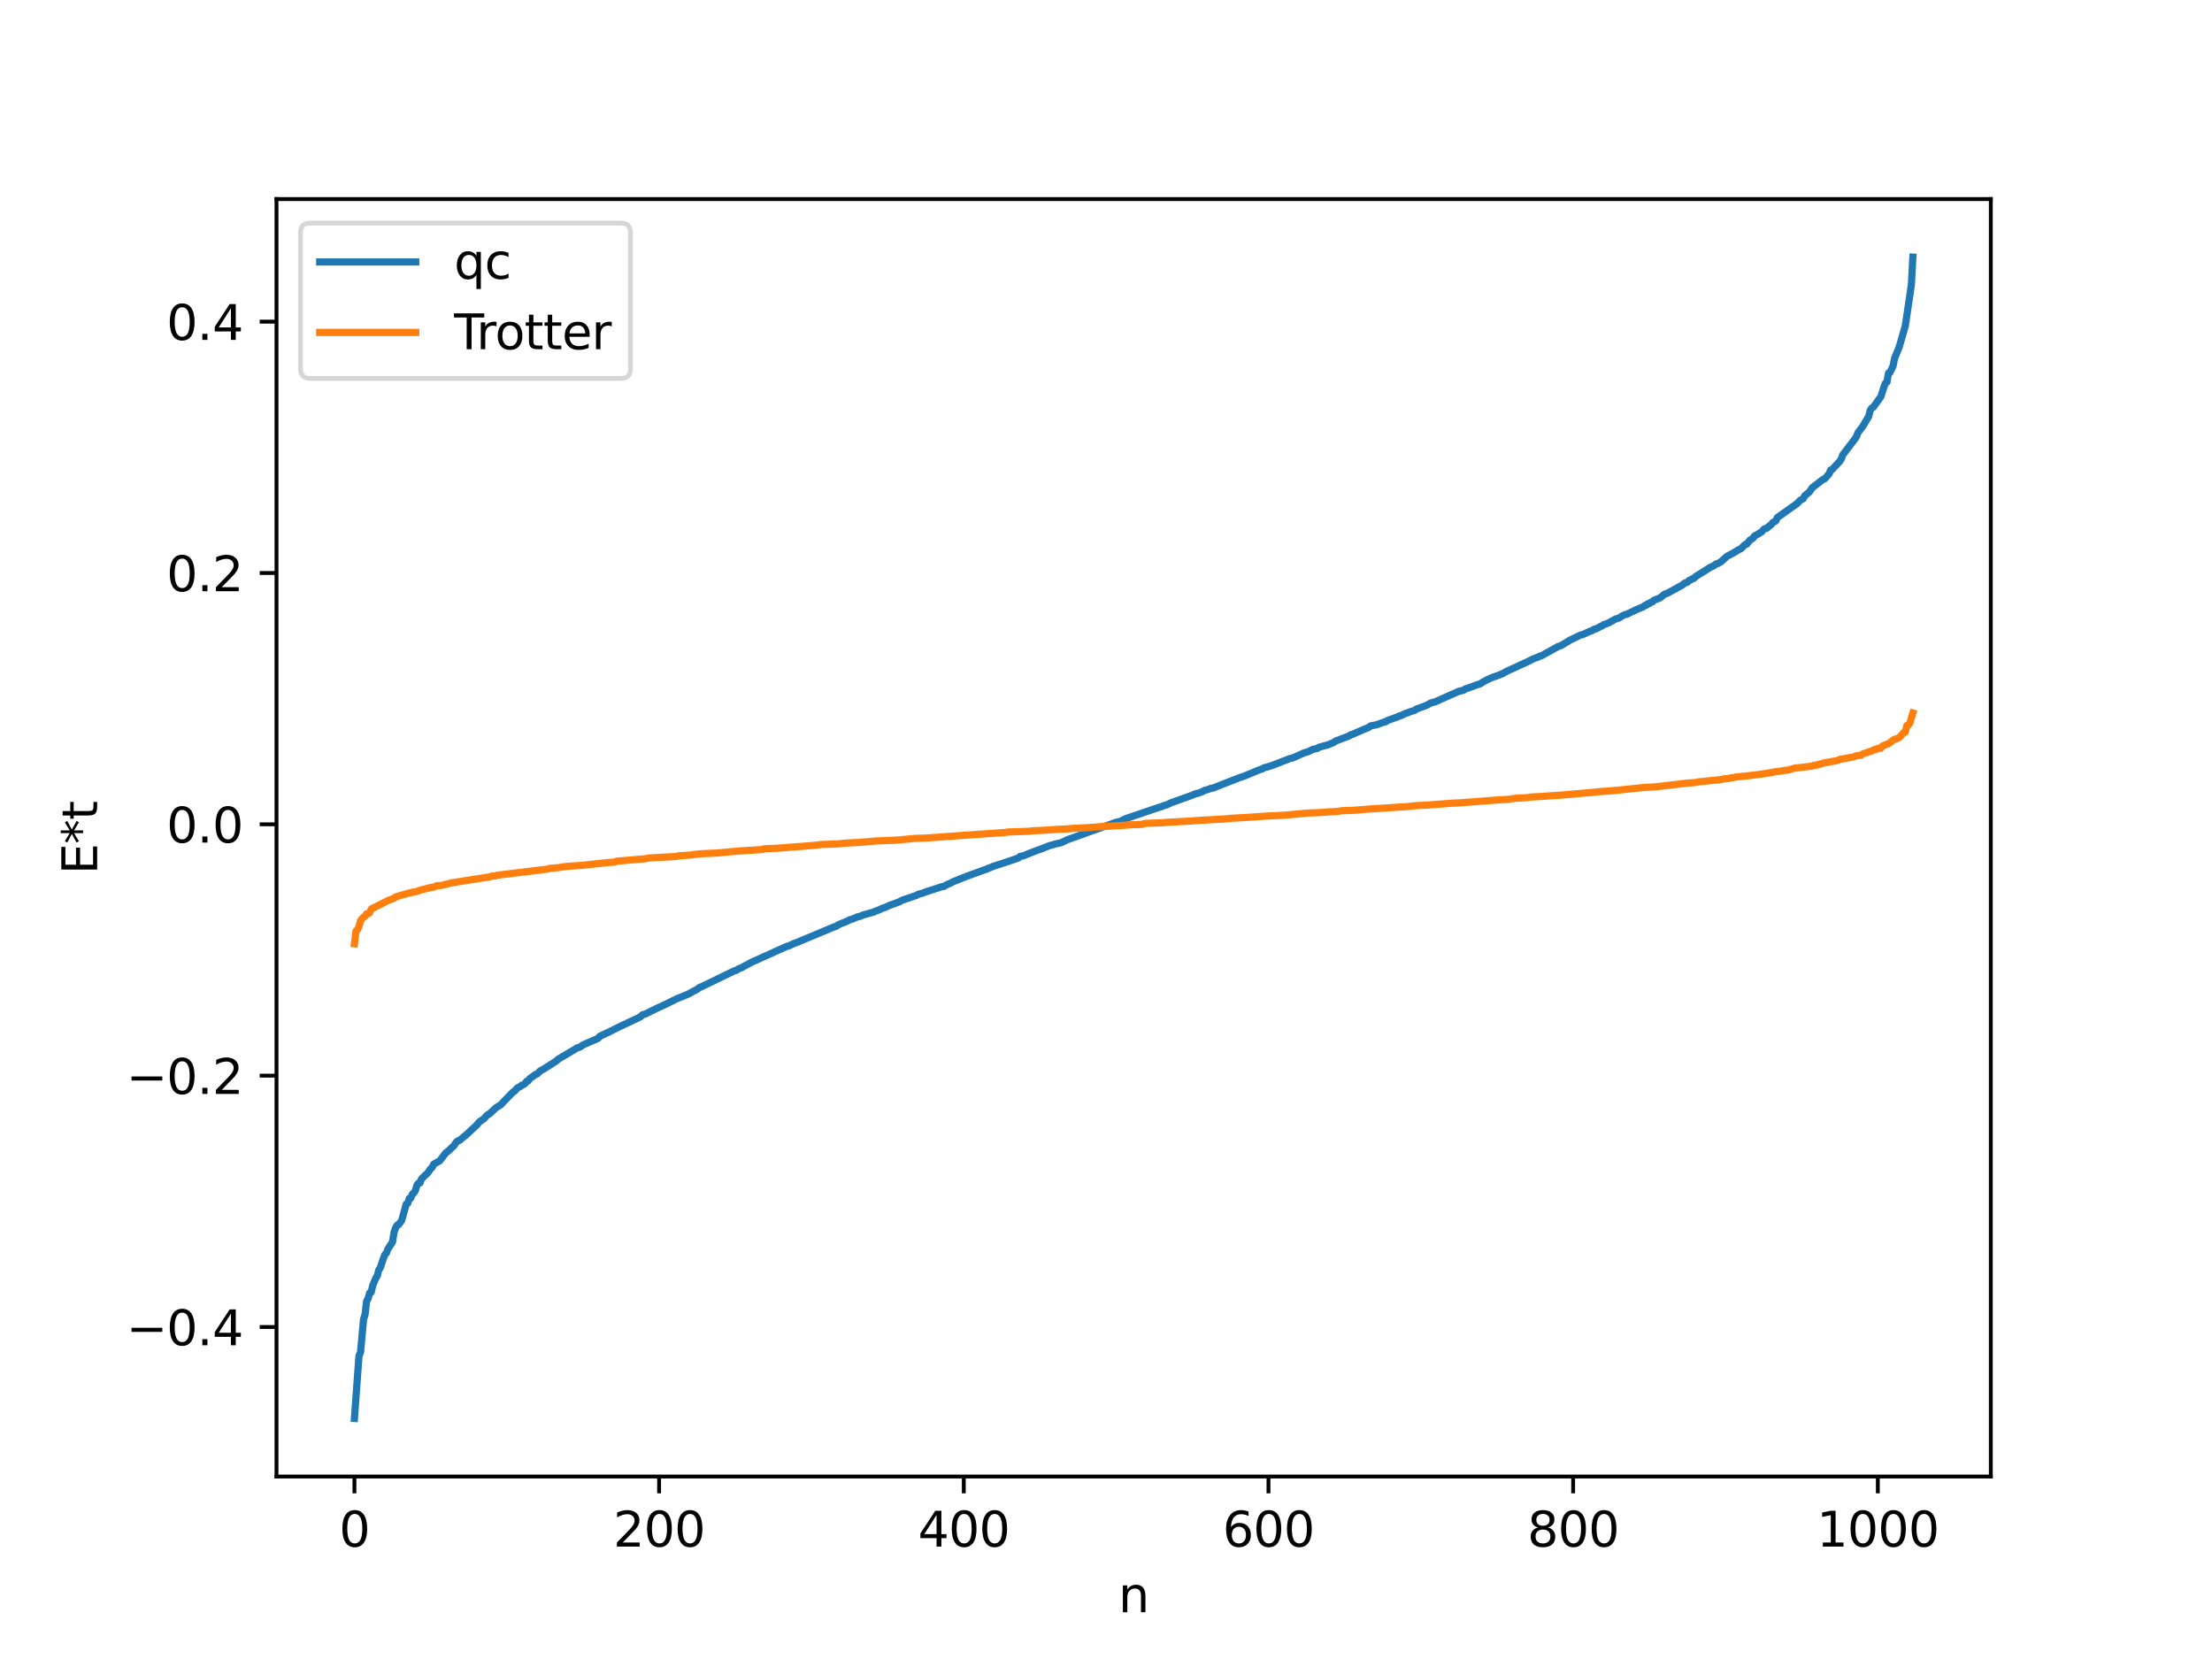 <?xml version="1.0" encoding="utf-8" standalone="no"?>
<!DOCTYPE svg PUBLIC "-//W3C//DTD SVG 1.1//EN"
  "http://www.w3.org/Graphics/SVG/1.1/DTD/svg11.dtd">
<svg xmlns:xlink="http://www.w3.org/1999/xlink" width="460.8pt" height="345.6pt" viewBox="0 0 460.8 345.6" xmlns="http://www.w3.org/2000/svg" version="1.1">
 <defs>
  <style type="text/css">*{stroke-linejoin: round; stroke-linecap: butt}</style>
 </defs>
 <g id="figure_1">
  <g id="patch_1">
   <path d="M 0 345.6 
L 460.8 345.6 
L 460.8 0 
L 0 0 
z
" style="fill: #ffffff"/>
  </g>
  <g id="axes_1">
   <g id="patch_2">
    <path d="M 57.6 307.584 
L 414.72 307.584 
L 414.72 41.472 
L 57.6 41.472 
z
" style="fill: #ffffff"/>
   </g>
   <g id="matplotlib.axis_1">
    <g id="xtick_1">
     <g id="line2d_1">
      <defs>
       <path id="me76a7e1f49" d="M 0 0 
L 0 3.5 
" style="stroke: #000000; stroke-width: 0.8"/>
      </defs>
      <g>
       <use xlink:href="#me76a7e1f49" x="73.833" y="307.584" style="stroke: #000000; stroke-width: 0.8"/>
      </g>
     </g>
     <g id="text_1">
      <!-- 0 -->
      <g transform="translate(70.651 322.182) scale(0.1 -0.1)">
       <defs>
        <path id="DejaVuSans-30" d="M 2034 4250 
Q 1547 4250 1301 3770 
Q 1056 3291 1056 2328 
Q 1056 1369 1301 889 
Q 1547 409 2034 409 
Q 2525 409 2770 889 
Q 3016 1369 3016 2328 
Q 3016 3291 2770 3770 
Q 2525 4250 2034 4250 
z
M 2034 4750 
Q 2819 4750 3233 4129 
Q 3647 3509 3647 2328 
Q 3647 1150 3233 529 
Q 2819 -91 2034 -91 
Q 1250 -91 836 529 
Q 422 1150 422 2328 
Q 422 3509 836 4129 
Q 1250 4750 2034 4750 
z
" transform="scale(0.016)"/>
       </defs>
       <use xlink:href="#DejaVuSans-30"/>
      </g>
     </g>
    </g>
    <g id="xtick_2">
     <g id="line2d_2">
      <g>
       <use xlink:href="#me76a7e1f49" x="137.304" y="307.584" style="stroke: #000000; stroke-width: 0.8"/>
      </g>
     </g>
     <g id="text_2">
      <!-- 200 -->
      <g transform="translate(127.76 322.182) scale(0.1 -0.1)">
       <defs>
        <path id="DejaVuSans-32" d="M 1228 531 
L 3431 531 
L 3431 0 
L 469 0 
L 469 531 
Q 828 903 1448 1529 
Q 2069 2156 2228 2338 
Q 2531 2678 2651 2914 
Q 2772 3150 2772 3378 
Q 2772 3750 2511 3984 
Q 2250 4219 1831 4219 
Q 1534 4219 1204 4116 
Q 875 4013 500 3803 
L 500 4441 
Q 881 4594 1212 4672 
Q 1544 4750 1819 4750 
Q 2544 4750 2975 4387 
Q 3406 4025 3406 3419 
Q 3406 3131 3298 2873 
Q 3191 2616 2906 2266 
Q 2828 2175 2409 1742 
Q 1991 1309 1228 531 
z
" transform="scale(0.016)"/>
       </defs>
       <use xlink:href="#DejaVuSans-32"/>
       <use xlink:href="#DejaVuSans-30" x="63.623"/>
       <use xlink:href="#DejaVuSans-30" x="127.246"/>
      </g>
     </g>
    </g>
    <g id="xtick_3">
     <g id="line2d_3">
      <g>
       <use xlink:href="#me76a7e1f49" x="200.775" y="307.584" style="stroke: #000000; stroke-width: 0.8"/>
      </g>
     </g>
     <g id="text_3">
      <!-- 400 -->
      <g transform="translate(191.231 322.182) scale(0.1 -0.1)">
       <defs>
        <path id="DejaVuSans-34" d="M 2419 4116 
L 825 1625 
L 2419 1625 
L 2419 4116 
z
M 2253 4666 
L 3047 4666 
L 3047 1625 
L 3713 1625 
L 3713 1100 
L 3047 1100 
L 3047 0 
L 2419 0 
L 2419 1100 
L 313 1100 
L 313 1709 
L 2253 4666 
z
" transform="scale(0.016)"/>
       </defs>
       <use xlink:href="#DejaVuSans-34"/>
       <use xlink:href="#DejaVuSans-30" x="63.623"/>
       <use xlink:href="#DejaVuSans-30" x="127.246"/>
      </g>
     </g>
    </g>
    <g id="xtick_4">
     <g id="line2d_4">
      <g>
       <use xlink:href="#me76a7e1f49" x="264.246" y="307.584" style="stroke: #000000; stroke-width: 0.8"/>
      </g>
     </g>
     <g id="text_4">
      <!-- 600 -->
      <g transform="translate(254.702 322.182) scale(0.1 -0.1)">
       <defs>
        <path id="DejaVuSans-36" d="M 2113 2584 
Q 1688 2584 1439 2293 
Q 1191 2003 1191 1497 
Q 1191 994 1439 701 
Q 1688 409 2113 409 
Q 2538 409 2786 701 
Q 3034 994 3034 1497 
Q 3034 2003 2786 2293 
Q 2538 2584 2113 2584 
z
M 3366 4563 
L 3366 3988 
Q 3128 4100 2886 4159 
Q 2644 4219 2406 4219 
Q 1781 4219 1451 3797 
Q 1122 3375 1075 2522 
Q 1259 2794 1537 2939 
Q 1816 3084 2150 3084 
Q 2853 3084 3261 2657 
Q 3669 2231 3669 1497 
Q 3669 778 3244 343 
Q 2819 -91 2113 -91 
Q 1303 -91 875 529 
Q 447 1150 447 2328 
Q 447 3434 972 4092 
Q 1497 4750 2381 4750 
Q 2619 4750 2861 4703 
Q 3103 4656 3366 4563 
z
" transform="scale(0.016)"/>
       </defs>
       <use xlink:href="#DejaVuSans-36"/>
       <use xlink:href="#DejaVuSans-30" x="63.623"/>
       <use xlink:href="#DejaVuSans-30" x="127.246"/>
      </g>
     </g>
    </g>
    <g id="xtick_5">
     <g id="line2d_5">
      <g>
       <use xlink:href="#me76a7e1f49" x="327.717" y="307.584" style="stroke: #000000; stroke-width: 0.8"/>
      </g>
     </g>
     <g id="text_5">
      <!-- 800 -->
      <g transform="translate(318.173 322.182) scale(0.1 -0.1)">
       <defs>
        <path id="DejaVuSans-38" d="M 2034 2216 
Q 1584 2216 1326 1975 
Q 1069 1734 1069 1313 
Q 1069 891 1326 650 
Q 1584 409 2034 409 
Q 2484 409 2743 651 
Q 3003 894 3003 1313 
Q 3003 1734 2745 1975 
Q 2488 2216 2034 2216 
z
M 1403 2484 
Q 997 2584 770 2862 
Q 544 3141 544 3541 
Q 544 4100 942 4425 
Q 1341 4750 2034 4750 
Q 2731 4750 3128 4425 
Q 3525 4100 3525 3541 
Q 3525 3141 3298 2862 
Q 3072 2584 2669 2484 
Q 3125 2378 3379 2068 
Q 3634 1759 3634 1313 
Q 3634 634 3220 271 
Q 2806 -91 2034 -91 
Q 1263 -91 848 271 
Q 434 634 434 1313 
Q 434 1759 690 2068 
Q 947 2378 1403 2484 
z
M 1172 3481 
Q 1172 3119 1398 2916 
Q 1625 2713 2034 2713 
Q 2441 2713 2670 2916 
Q 2900 3119 2900 3481 
Q 2900 3844 2670 4047 
Q 2441 4250 2034 4250 
Q 1625 4250 1398 4047 
Q 1172 3844 1172 3481 
z
" transform="scale(0.016)"/>
       </defs>
       <use xlink:href="#DejaVuSans-38"/>
       <use xlink:href="#DejaVuSans-30" x="63.623"/>
       <use xlink:href="#DejaVuSans-30" x="127.246"/>
      </g>
     </g>
    </g>
    <g id="xtick_6">
     <g id="line2d_6">
      <g>
       <use xlink:href="#me76a7e1f49" x="391.188" y="307.584" style="stroke: #000000; stroke-width: 0.8"/>
      </g>
     </g>
     <g id="text_6">
      <!-- 1000 -->
      <g transform="translate(378.463 322.182) scale(0.1 -0.1)">
       <defs>
        <path id="DejaVuSans-31" d="M 794 531 
L 1825 531 
L 1825 4091 
L 703 3866 
L 703 4441 
L 1819 4666 
L 2450 4666 
L 2450 531 
L 3481 531 
L 3481 0 
L 794 0 
L 794 531 
z
" transform="scale(0.016)"/>
       </defs>
       <use xlink:href="#DejaVuSans-31"/>
       <use xlink:href="#DejaVuSans-30" x="63.623"/>
       <use xlink:href="#DejaVuSans-30" x="127.246"/>
       <use xlink:href="#DejaVuSans-30" x="190.869"/>
      </g>
     </g>
    </g>
    <g id="text_7">
     <!-- n -->
     <g transform="translate(232.991 335.861) scale(0.1 -0.1)">
      <defs>
       <path id="DejaVuSans-6e" d="M 3513 2113 
L 3513 0 
L 2938 0 
L 2938 2094 
Q 2938 2591 2744 2837 
Q 2550 3084 2163 3084 
Q 1697 3084 1428 2787 
Q 1159 2491 1159 1978 
L 1159 0 
L 581 0 
L 581 3500 
L 1159 3500 
L 1159 2956 
Q 1366 3272 1645 3428 
Q 1925 3584 2291 3584 
Q 2894 3584 3203 3211 
Q 3513 2838 3513 2113 
z
" transform="scale(0.016)"/>
      </defs>
      <use xlink:href="#DejaVuSans-6e"/>
     </g>
    </g>
   </g>
   <g id="matplotlib.axis_2">
    <g id="ytick_1">
     <g id="line2d_7">
      <defs>
       <path id="m59e538aecf" d="M 0 0 
L -3.5 0 
" style="stroke: #000000; stroke-width: 0.8"/>
      </defs>
      <g>
       <use xlink:href="#m59e538aecf" x="57.6" y="276.44" style="stroke: #000000; stroke-width: 0.8"/>
      </g>
     </g>
     <g id="text_8">
      <!-- −0.4 -->
      <g transform="translate(26.317 280.239) scale(0.1 -0.1)">
       <defs>
        <path id="DejaVuSans-2212" d="M 678 2272 
L 4684 2272 
L 4684 1741 
L 678 1741 
L 678 2272 
z
" transform="scale(0.016)"/>
        <path id="DejaVuSans-2e" d="M 684 794 
L 1344 794 
L 1344 0 
L 684 0 
L 684 794 
z
" transform="scale(0.016)"/>
       </defs>
       <use xlink:href="#DejaVuSans-2212"/>
       <use xlink:href="#DejaVuSans-30" x="83.789"/>
       <use xlink:href="#DejaVuSans-2e" x="147.412"/>
       <use xlink:href="#DejaVuSans-34" x="179.199"/>
      </g>
     </g>
    </g>
    <g id="ytick_2">
     <g id="line2d_8">
      <g>
       <use xlink:href="#m59e538aecf" x="57.6" y="224.082" style="stroke: #000000; stroke-width: 0.8"/>
      </g>
     </g>
     <g id="text_9">
      <!-- −0.2 -->
      <g transform="translate(26.317 227.881) scale(0.1 -0.1)">
       <use xlink:href="#DejaVuSans-2212"/>
       <use xlink:href="#DejaVuSans-30" x="83.789"/>
       <use xlink:href="#DejaVuSans-2e" x="147.412"/>
       <use xlink:href="#DejaVuSans-32" x="179.199"/>
      </g>
     </g>
    </g>
    <g id="ytick_3">
     <g id="line2d_9">
      <g>
       <use xlink:href="#m59e538aecf" x="57.6" y="171.723" style="stroke: #000000; stroke-width: 0.8"/>
      </g>
     </g>
     <g id="text_10">
      <!-- 0.0 -->
      <g transform="translate(34.697 175.523) scale(0.1 -0.1)">
       <use xlink:href="#DejaVuSans-30"/>
       <use xlink:href="#DejaVuSans-2e" x="63.623"/>
       <use xlink:href="#DejaVuSans-30" x="95.41"/>
      </g>
     </g>
    </g>
    <g id="ytick_4">
     <g id="line2d_10">
      <g>
       <use xlink:href="#m59e538aecf" x="57.6" y="119.365" style="stroke: #000000; stroke-width: 0.8"/>
      </g>
     </g>
     <g id="text_11">
      <!-- 0.2 -->
      <g transform="translate(34.697 123.164) scale(0.1 -0.1)">
       <use xlink:href="#DejaVuSans-30"/>
       <use xlink:href="#DejaVuSans-2e" x="63.623"/>
       <use xlink:href="#DejaVuSans-32" x="95.41"/>
      </g>
     </g>
    </g>
    <g id="ytick_5">
     <g id="line2d_11">
      <g>
       <use xlink:href="#m59e538aecf" x="57.6" y="67.007" style="stroke: #000000; stroke-width: 0.8"/>
      </g>
     </g>
     <g id="text_12">
      <!-- 0.4 -->
      <g transform="translate(34.697 70.806) scale(0.1 -0.1)">
       <use xlink:href="#DejaVuSans-30"/>
       <use xlink:href="#DejaVuSans-2e" x="63.623"/>
       <use xlink:href="#DejaVuSans-34" x="95.41"/>
      </g>
     </g>
    </g>
    <g id="text_13">
     <!-- E*t -->
     <g transform="translate(20.238 182.148) rotate(-90) scale(0.1 -0.1)">
      <defs>
       <path id="DejaVuSans-45" d="M 628 4666 
L 3578 4666 
L 3578 4134 
L 1259 4134 
L 1259 2753 
L 3481 2753 
L 3481 2222 
L 1259 2222 
L 1259 531 
L 3634 531 
L 3634 0 
L 628 0 
L 628 4666 
z
" transform="scale(0.016)"/>
       <path id="DejaVuSans-2a" d="M 3009 3897 
L 1888 3291 
L 3009 2681 
L 2828 2375 
L 1778 3009 
L 1778 1831 
L 1422 1831 
L 1422 3009 
L 372 2375 
L 191 2681 
L 1313 3291 
L 191 3897 
L 372 4206 
L 1422 3572 
L 1422 4750 
L 1778 4750 
L 1778 3572 
L 2828 4206 
L 3009 3897 
z
" transform="scale(0.016)"/>
       <path id="DejaVuSans-74" d="M 1172 4494 
L 1172 3500 
L 2356 3500 
L 2356 3053 
L 1172 3053 
L 1172 1153 
Q 1172 725 1289 603 
Q 1406 481 1766 481 
L 2356 481 
L 2356 0 
L 1766 0 
Q 1100 0 847 248 
Q 594 497 594 1153 
L 594 3053 
L 172 3053 
L 172 3500 
L 594 3500 
L 594 4494 
L 1172 4494 
z
" transform="scale(0.016)"/>
      </defs>
      <use xlink:href="#DejaVuSans-45"/>
      <use xlink:href="#DejaVuSans-2a" x="63.184"/>
      <use xlink:href="#DejaVuSans-74" x="113.184"/>
     </g>
    </g>
   </g>
   <g id="line2d_12">
    <path d="M 73.833 295.488 
L 74.785 282.418 
L 75.102 281.714 
L 75.737 274.82 
L 76.054 273.811 
L 76.372 271.053 
L 76.689 270.52 
L 77.006 269.346 
L 77.324 269.21 
L 77.641 267.792 
L 78.276 266.282 
L 78.593 265.771 
L 78.91 264.546 
L 79.228 264.083 
L 79.862 262.163 
L 80.18 261.347 
L 80.497 261.022 
L 80.815 260.177 
L 81.767 258.736 
L 82.084 256.736 
L 82.401 255.809 
L 82.719 255.234 
L 83.036 255.108 
L 83.671 254.271 
L 84.623 250.831 
L 84.94 250.676 
L 85.258 249.646 
L 85.575 249.592 
L 85.892 248.768 
L 86.21 248.495 
L 86.527 248.029 
L 86.844 246.918 
L 87.162 246.487 
L 87.479 246.43 
L 87.796 245.605 
L 88.431 244.956 
L 89.066 244.387 
L 89.7 243.471 
L 90.018 243.197 
L 90.335 242.535 
L 91.605 241.808 
L 92.239 240.997 
L 92.874 240.162 
L 93.509 239.682 
L 94.143 239.036 
L 94.461 238.804 
L 95.096 237.875 
L 95.413 237.642 
L 95.73 237.555 
L 97.317 236.23 
L 98.269 235.327 
L 99.221 234.466 
L 99.856 233.7 
L 100.808 233.064 
L 101.443 232.322 
L 102.077 231.94 
L 103.347 230.741 
L 104.299 230.156 
L 105.251 229.152 
L 106.838 227.516 
L 107.155 227.34 
L 107.79 226.636 
L 108.424 226.302 
L 108.742 226.037 
L 109.059 225.939 
L 109.377 225.713 
L 109.694 225.264 
L 110.011 225.183 
L 110.329 224.72 
L 111.598 223.809 
L 111.915 223.717 
L 112.55 223.069 
L 113.185 222.747 
L 115.724 221.133 
L 116.358 220.605 
L 119.849 218.542 
L 120.167 218.322 
L 120.801 218.131 
L 121.436 217.683 
L 124.61 216.296 
L 124.927 215.89 
L 125.562 215.59 
L 126.831 214.997 
L 128.735 214.04 
L 129.37 213.73 
L 132.861 212.099 
L 133.496 211.754 
L 133.813 211.413 
L 134.448 211.235 
L 135.4 210.761 
L 136.986 209.976 
L 137.939 209.557 
L 138.573 209.254 
L 141.112 208.001 
L 141.747 207.765 
L 143.334 207.099 
L 144.286 206.592 
L 145.238 206.096 
L 145.555 205.801 
L 146.507 205.379 
L 152.854 202.296 
L 153.489 202.092 
L 153.806 201.839 
L 154.441 201.611 
L 155.076 201.252 
L 156.662 200.406 
L 163.962 197.12 
L 164.279 197.07 
L 165.231 196.608 
L 166.5 196.136 
L 167.135 195.853 
L 173.8 193.069 
L 174.117 192.99 
L 174.752 192.581 
L 176.339 191.966 
L 176.973 191.626 
L 177.608 191.444 
L 178.56 191.022 
L 179.195 190.879 
L 179.829 190.599 
L 182.051 189.991 
L 182.368 189.802 
L 183.003 189.597 
L 183.955 189.148 
L 184.272 189.088 
L 185.224 188.648 
L 187.446 187.826 
L 187.763 187.613 
L 188.398 187.378 
L 190.937 186.51 
L 191.254 186.302 
L 192.206 186.062 
L 192.841 185.801 
L 196.332 184.674 
L 196.649 184.662 
L 197.284 184.264 
L 197.919 184.011 
L 198.553 183.677 
L 199.823 183.172 
L 200.458 182.91 
L 201.727 182.423 
L 205.218 181.152 
L 205.535 181.091 
L 205.853 180.867 
L 206.17 180.8 
L 206.805 180.509 
L 209.661 179.582 
L 212.2 178.71 
L 212.517 178.396 
L 213.152 178.282 
L 215.691 177.277 
L 216.643 176.947 
L 218.547 176.193 
L 219.181 176.018 
L 219.816 175.831 
L 221.086 175.543 
L 222.355 174.928 
L 225.846 173.692 
L 226.481 173.448 
L 232.51 171.301 
L 233.462 171.071 
L 234.415 170.565 
L 241.714 168.091 
L 242.031 168.042 
L 242.348 167.852 
L 242.983 167.692 
L 243.935 167.237 
L 248.378 165.653 
L 249.013 165.369 
L 249.648 165.225 
L 250.6 164.869 
L 250.917 164.641 
L 251.552 164.505 
L 252.186 164.246 
L 252.821 164.123 
L 254.408 163.486 
L 258.216 162.002 
L 259.168 161.686 
L 262.342 160.372 
L 262.977 160.178 
L 263.294 159.957 
L 263.929 159.791 
L 264.563 159.602 
L 265.198 159.386 
L 268.689 158.026 
L 269.324 157.881 
L 271.862 156.753 
L 272.18 156.713 
L 272.815 156.448 
L 273.449 156.11 
L 274.401 155.916 
L 274.719 155.69 
L 275.353 155.502 
L 276.623 155.172 
L 277.892 154.645 
L 278.21 154.379 
L 281.066 153.303 
L 281.383 153.054 
L 281.7 152.999 
L 282.653 152.573 
L 283.922 152.03 
L 284.557 151.768 
L 285.191 151.486 
L 285.509 151.226 
L 286.778 150.977 
L 288.365 150.407 
L 288.682 150.359 
L 289 150.106 
L 291.221 149.313 
L 291.539 149.127 
L 291.856 149.077 
L 292.491 148.754 
L 294.077 148.161 
L 294.712 147.993 
L 295.029 147.725 
L 297.251 146.909 
L 297.886 146.53 
L 298.52 146.295 
L 298.838 146.266 
L 303.915 144.002 
L 304.867 143.8 
L 305.185 143.546 
L 306.137 143.233 
L 307.724 142.642 
L 308.358 142.449 
L 308.993 142.041 
L 309.945 141.537 
L 310.897 141.111 
L 311.849 140.788 
L 313.119 140.287 
L 313.753 139.894 
L 318.196 137.863 
L 319.466 137.22 
L 320.418 136.881 
L 320.735 136.688 
L 321.053 136.64 
L 324.543 134.705 
L 325.178 134.491 
L 326.448 133.726 
L 327.082 133.332 
L 328.034 132.889 
L 329.304 132.264 
L 329.621 132.228 
L 331.208 131.508 
L 331.525 131.444 
L 332.16 131.048 
L 332.477 131.014 
L 333.429 130.498 
L 333.747 130.395 
L 334.064 130.126 
L 335.016 129.805 
L 336.603 128.927 
L 337.238 128.768 
L 337.872 128.349 
L 338.507 128.032 
L 338.824 127.995 
L 341.046 126.928 
L 342.315 126.411 
L 342.633 126.133 
L 342.95 126.072 
L 343.267 125.771 
L 343.585 125.735 
L 343.902 125.462 
L 344.22 125.4 
L 344.537 125.047 
L 345.806 124.56 
L 346.758 123.775 
L 347.393 123.561 
L 350.567 121.814 
L 350.884 121.499 
L 351.519 121.289 
L 351.836 120.926 
L 352.153 120.83 
L 352.471 120.596 
L 352.788 120.524 
L 353.423 119.968 
L 354.692 119.205 
L 356.279 118.182 
L 356.914 117.911 
L 357.548 117.448 
L 357.866 117.393 
L 358.5 117.029 
L 359.77 115.888 
L 361.039 115.213 
L 362.309 114.453 
L 362.626 114.334 
L 363.261 113.707 
L 363.578 113.412 
L 363.896 113.339 
L 364.53 112.528 
L 365.165 112.141 
L 365.482 111.675 
L 366.117 111.325 
L 367.069 110.732 
L 367.386 110.287 
L 367.704 110.107 
L 368.021 110.057 
L 368.656 109.513 
L 368.973 109.306 
L 369.291 108.861 
L 369.925 108.521 
L 370.243 107.827 
L 370.877 107.377 
L 374.368 104.901 
L 375.003 104.215 
L 375.638 103.892 
L 375.955 103.284 
L 376.907 102.498 
L 377.542 101.59 
L 378.177 101.101 
L 379.763 99.871 
L 380.081 99.771 
L 381.033 98.726 
L 381.35 97.909 
L 381.667 97.803 
L 382.62 96.785 
L 383.254 96.097 
L 383.572 95.631 
L 383.889 94.744 
L 386.428 91.425 
L 386.745 90.919 
L 387.062 90.107 
L 388.015 88.861 
L 389.284 86.736 
L 389.601 85.48 
L 389.919 84.999 
L 390.236 84.831 
L 391.823 82.622 
L 392.458 80.608 
L 392.775 79.811 
L 393.092 79.592 
L 393.41 77.724 
L 393.727 77.591 
L 394.362 76.234 
L 394.679 74.617 
L 395.631 72.322 
L 396.266 70.111 
L 396.9 67.922 
L 398.17 59.369 
L 398.487 53.568 
L 398.487 53.568 
" clip-path="url(#p79eac75755)" style="fill: none; stroke: #1f77b4; stroke-width: 1.5; stroke-linecap: square"/>
   </g>
   <g id="line2d_13">
    <path d="M 73.833 196.594 
L 74.15 193.976 
L 74.467 193.72 
L 74.785 192.976 
L 75.102 191.817 
L 75.42 191.358 
L 76.054 190.822 
L 76.372 190.358 
L 76.689 190.358 
L 77.006 190.127 
L 77.324 189.369 
L 80.815 187.605 
L 82.084 187.122 
L 82.401 186.849 
L 85.258 186.009 
L 85.575 185.996 
L 85.892 185.866 
L 86.527 185.799 
L 87.796 185.369 
L 89.7 184.892 
L 90.335 184.82 
L 90.97 184.504 
L 91.922 184.461 
L 94.143 183.898 
L 102.077 182.659 
L 102.395 182.507 
L 103.029 182.504 
L 103.664 182.312 
L 114.137 181.041 
L 114.454 180.894 
L 116.358 180.754 
L 116.993 180.621 
L 118.262 180.469 
L 121.436 180.251 
L 126.831 179.66 
L 128.1 179.585 
L 128.418 179.404 
L 134.448 178.89 
L 135.082 178.742 
L 140.795 178.423 
L 141.429 178.277 
L 143.968 178.12 
L 144.603 178.003 
L 145.872 177.856 
L 149.363 177.703 
L 154.124 177.268 
L 158.884 176.967 
L 159.201 176.813 
L 161.423 176.732 
L 163.644 176.583 
L 164.279 176.508 
L 167.135 176.306 
L 170.309 176.039 
L 170.943 175.933 
L 174.752 175.79 
L 175.386 175.695 
L 177.291 175.572 
L 178.877 175.492 
L 181.416 175.298 
L 182.368 175.197 
L 186.811 175.013 
L 190.62 174.65 
L 192.841 174.584 
L 193.793 174.52 
L 195.38 174.409 
L 201.092 173.989 
L 209.343 173.426 
L 209.978 173.315 
L 214.421 173.172 
L 215.056 173.082 
L 217.912 172.937 
L 220.134 172.772 
L 222.355 172.68 
L 223.307 172.579 
L 226.481 172.431 
L 229.337 172.209 
L 233.462 171.975 
L 235.684 171.806 
L 237.905 171.731 
L 238.54 171.526 
L 242.031 171.399 
L 243.618 171.27 
L 246.791 171.113 
L 248.061 171.036 
L 249.33 170.939 
L 250.282 170.874 
L 255.043 170.615 
L 255.677 170.554 
L 256.312 170.476 
L 260.438 170.243 
L 262.342 170.099 
L 263.929 169.997 
L 265.515 169.918 
L 267.737 169.813 
L 272.18 169.392 
L 275.036 169.266 
L 276.623 169.142 
L 278.527 169.043 
L 279.479 168.891 
L 282.018 168.797 
L 284.874 168.563 
L 293.443 168.01 
L 294.077 167.931 
L 294.712 167.846 
L 297.568 167.701 
L 300.424 167.477 
L 302.329 167.337 
L 304.233 167.238 
L 306.137 167.093 
L 312.484 166.608 
L 314.388 166.503 
L 315.34 166.341 
L 315.975 166.271 
L 318.196 166.168 
L 318.831 166.041 
L 321.687 165.885 
L 322.639 165.8 
L 324.861 165.665 
L 332.477 165.007 
L 333.112 164.917 
L 335.968 164.719 
L 342.633 164.03 
L 344.537 163.948 
L 351.519 163.135 
L 353.105 163.018 
L 354.058 162.844 
L 355.01 162.78 
L 355.644 162.687 
L 358.5 162.403 
L 359.135 162.241 
L 360.087 162.183 
L 360.722 162.017 
L 361.039 162.014 
L 361.674 161.858 
L 364.213 161.597 
L 366.117 161.369 
L 368.021 161.108 
L 370.243 160.709 
L 370.877 160.658 
L 371.829 160.472 
L 372.464 160.429 
L 373.734 160.043 
L 377.542 159.588 
L 377.859 159.424 
L 378.494 159.396 
L 378.811 159.223 
L 379.129 159.221 
L 379.763 158.98 
L 380.715 158.795 
L 382.937 158.4 
L 383.254 158.188 
L 383.889 158.091 
L 386.11 157.686 
L 386.745 157.43 
L 387.697 157.327 
L 388.015 157.059 
L 389.919 156.445 
L 390.553 156.102 
L 390.871 156.097 
L 391.188 155.903 
L 391.823 155.872 
L 392.14 155.422 
L 392.775 155.136 
L 393.41 154.921 
L 394.044 154.441 
L 394.679 153.987 
L 394.996 153.942 
L 395.631 153.653 
L 396.583 152.61 
L 396.9 152.518 
L 397.218 151.143 
L 397.535 151.036 
L 397.853 150.639 
L 398.487 148.525 
L 398.487 148.525 
" clip-path="url(#p79eac75755)" style="fill: none; stroke: #ff7f0e; stroke-width: 1.5; stroke-linecap: square"/>
   </g>
   <g id="patch_3">
    <path d="M 57.6 307.584 
L 57.6 41.472 
" style="fill: none; stroke: #000000; stroke-width: 0.8; stroke-linejoin: miter; stroke-linecap: square"/>
   </g>
   <g id="patch_4">
    <path d="M 414.72 307.584 
L 414.72 41.472 
" style="fill: none; stroke: #000000; stroke-width: 0.8; stroke-linejoin: miter; stroke-linecap: square"/>
   </g>
   <g id="patch_5">
    <path d="M 57.6 307.584 
L 414.72 307.584 
" style="fill: none; stroke: #000000; stroke-width: 0.8; stroke-linejoin: miter; stroke-linecap: square"/>
   </g>
   <g id="patch_6">
    <path d="M 57.6 41.472 
L 414.72 41.472 
" style="fill: none; stroke: #000000; stroke-width: 0.8; stroke-linejoin: miter; stroke-linecap: square"/>
   </g>
   <g id="legend_1">
    <g id="patch_7">
     <path d="M 64.6 78.828 
L 129.342 78.828 
Q 131.342 78.828 131.342 76.828 
L 131.342 48.472 
Q 131.342 46.472 129.342 46.472 
L 64.6 46.472 
Q 62.6 46.472 62.6 48.472 
L 62.6 76.828 
Q 62.6 78.828 64.6 78.828 
z
" style="fill: #ffffff; opacity: 0.8; stroke: #cccccc; stroke-linejoin: miter"/>
    </g>
    <g id="line2d_14">
     <path d="M 66.6 54.57 
L 76.6 54.57 
L 86.6 54.57 
" style="fill: none; stroke: #1f77b4; stroke-width: 1.5; stroke-linecap: square"/>
    </g>
    <g id="text_14">
     <!-- qc -->
     <g transform="translate(94.6 58.07) scale(0.1 -0.1)">
      <defs>
       <path id="DejaVuSans-71" d="M 947 1747 
Q 947 1113 1208 752 
Q 1469 391 1925 391 
Q 2381 391 2643 752 
Q 2906 1113 2906 1747 
Q 2906 2381 2643 2742 
Q 2381 3103 1925 3103 
Q 1469 3103 1208 2742 
Q 947 2381 947 1747 
z
M 2906 525 
Q 2725 213 2448 61 
Q 2172 -91 1784 -91 
Q 1150 -91 751 415 
Q 353 922 353 1747 
Q 353 2572 751 3078 
Q 1150 3584 1784 3584 
Q 2172 3584 2448 3432 
Q 2725 3281 2906 2969 
L 2906 3500 
L 3481 3500 
L 3481 -1331 
L 2906 -1331 
L 2906 525 
z
" transform="scale(0.016)"/>
       <path id="DejaVuSans-63" d="M 3122 3366 
L 3122 2828 
Q 2878 2963 2633 3030 
Q 2388 3097 2138 3097 
Q 1578 3097 1268 2742 
Q 959 2388 959 1747 
Q 959 1106 1268 751 
Q 1578 397 2138 397 
Q 2388 397 2633 464 
Q 2878 531 3122 666 
L 3122 134 
Q 2881 22 2623 -34 
Q 2366 -91 2075 -91 
Q 1284 -91 818 406 
Q 353 903 353 1747 
Q 353 2603 823 3093 
Q 1294 3584 2113 3584 
Q 2378 3584 2631 3529 
Q 2884 3475 3122 3366 
z
" transform="scale(0.016)"/>
      </defs>
      <use xlink:href="#DejaVuSans-71"/>
      <use xlink:href="#DejaVuSans-63" x="63.477"/>
     </g>
    </g>
    <g id="line2d_15">
     <path d="M 66.6 69.249 
L 76.6 69.249 
L 86.6 69.249 
" style="fill: none; stroke: #ff7f0e; stroke-width: 1.5; stroke-linecap: square"/>
    </g>
    <g id="text_15">
     <!-- Trotter -->
     <g transform="translate(94.6 72.749) scale(0.1 -0.1)">
      <defs>
       <path id="DejaVuSans-54" d="M -19 4666 
L 3928 4666 
L 3928 4134 
L 2272 4134 
L 2272 0 
L 1638 0 
L 1638 4134 
L -19 4134 
L -19 4666 
z
" transform="scale(0.016)"/>
       <path id="DejaVuSans-72" d="M 2631 2963 
Q 2534 3019 2420 3045 
Q 2306 3072 2169 3072 
Q 1681 3072 1420 2755 
Q 1159 2438 1159 1844 
L 1159 0 
L 581 0 
L 581 3500 
L 1159 3500 
L 1159 2956 
Q 1341 3275 1631 3429 
Q 1922 3584 2338 3584 
Q 2397 3584 2469 3576 
Q 2541 3569 2628 3553 
L 2631 2963 
z
" transform="scale(0.016)"/>
       <path id="DejaVuSans-6f" d="M 1959 3097 
Q 1497 3097 1228 2736 
Q 959 2375 959 1747 
Q 959 1119 1226 758 
Q 1494 397 1959 397 
Q 2419 397 2687 759 
Q 2956 1122 2956 1747 
Q 2956 2369 2687 2733 
Q 2419 3097 1959 3097 
z
M 1959 3584 
Q 2709 3584 3137 3096 
Q 3566 2609 3566 1747 
Q 3566 888 3137 398 
Q 2709 -91 1959 -91 
Q 1206 -91 779 398 
Q 353 888 353 1747 
Q 353 2609 779 3096 
Q 1206 3584 1959 3584 
z
" transform="scale(0.016)"/>
       <path id="DejaVuSans-65" d="M 3597 1894 
L 3597 1613 
L 953 1613 
Q 991 1019 1311 708 
Q 1631 397 2203 397 
Q 2534 397 2845 478 
Q 3156 559 3463 722 
L 3463 178 
Q 3153 47 2828 -22 
Q 2503 -91 2169 -91 
Q 1331 -91 842 396 
Q 353 884 353 1716 
Q 353 2575 817 3079 
Q 1281 3584 2069 3584 
Q 2775 3584 3186 3129 
Q 3597 2675 3597 1894 
z
M 3022 2063 
Q 3016 2534 2758 2815 
Q 2500 3097 2075 3097 
Q 1594 3097 1305 2825 
Q 1016 2553 972 2059 
L 3022 2063 
z
" transform="scale(0.016)"/>
      </defs>
      <use xlink:href="#DejaVuSans-54"/>
      <use xlink:href="#DejaVuSans-72" x="46.334"/>
      <use xlink:href="#DejaVuSans-6f" x="85.197"/>
      <use xlink:href="#DejaVuSans-74" x="146.379"/>
      <use xlink:href="#DejaVuSans-74" x="185.588"/>
      <use xlink:href="#DejaVuSans-65" x="224.797"/>
      <use xlink:href="#DejaVuSans-72" x="286.32"/>
     </g>
    </g>
   </g>
  </g>
 </g>
 <defs>
  <clipPath id="p79eac75755">
   <rect x="57.6" y="41.472" width="357.12" height="266.112"/>
  </clipPath>
 </defs>
</svg>
